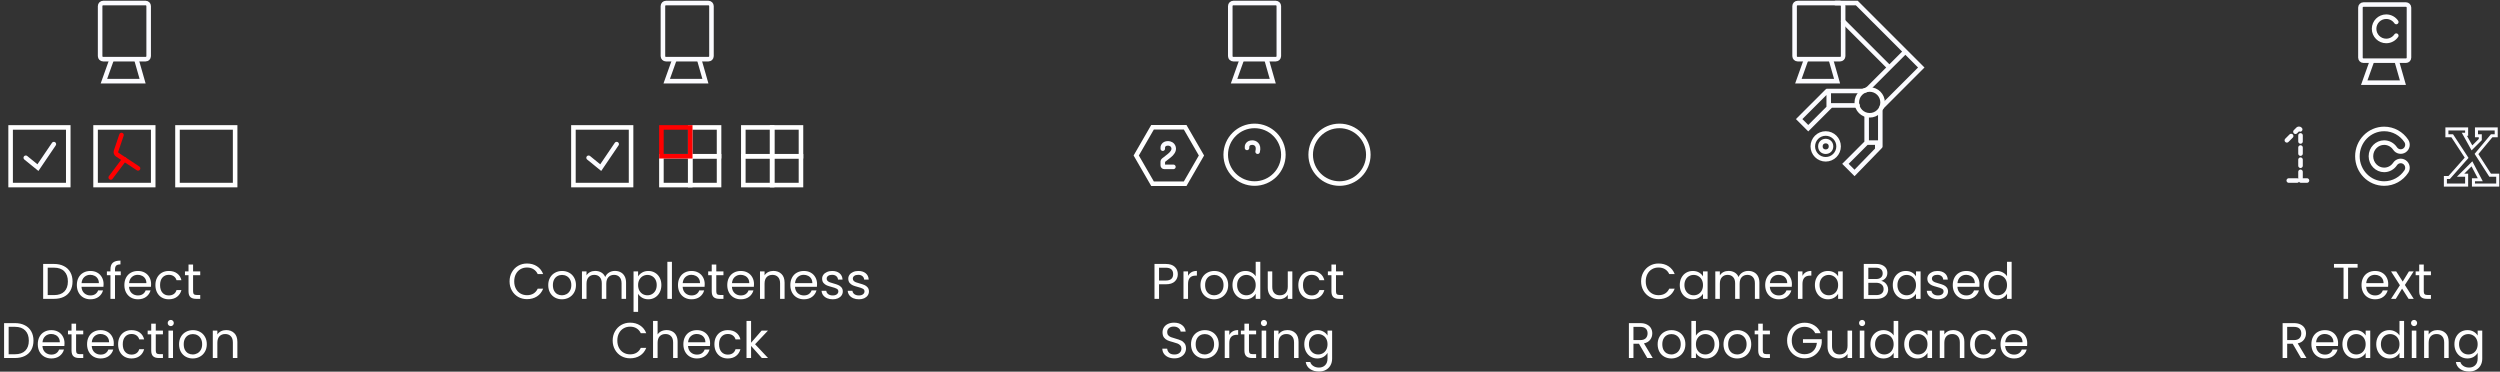 <svg width="1648" height="245" viewBox="0 0 1648 245" fill="none" xmlns="http://www.w3.org/2000/svg">
<rect x="0" y="0" width="1648" height="245" fill="#333333" stroke="none"/>
<path d="M66 4V37C66 38.105 66.895 39 68 39H96C97.105 39 98 38.105 98 37V4C98 2.895 97.105 2 96 2H68C66.895 2 66 2.895 66 4Z" stroke="#FBFBFF" stroke-width="3" stroke-linecap="round"/>
<path d="M73.5 39.5L68.5 53.5H94L90 39.5" stroke="#FBFBFF" stroke-width="3" stroke-linecap="round"/>
<path d="M437 4V37C437 38.105 437.895 39 439 39H467C468.105 39 469 38.105 469 37V4C469 2.895 468.105 2 467 2H439C437.895 2 437 2.895 437 4Z" stroke="#FBFBFF" stroke-width="3" stroke-linecap="round"/>
<path d="M444.5 39.5L439.5 53.5H465L461 39.5" stroke="#FBFBFF" stroke-width="3" stroke-linecap="round"/>
<path d="M811 4V37C811 38.105 811.895 39 813 39H841C842.105 39 843 38.105 843 37V4C843 2.895 842.105 2 841 2H813C811.895 2 811 2.895 811 4Z" stroke="#FBFBFF" stroke-width="3" stroke-linecap="round"/>
<path d="M818.5 39.5L813.5 53.5H839L835 39.5" stroke="#FBFBFF" stroke-width="3" stroke-linecap="round"/>
<path d="M1556 5V38C1556 39.105 1556.9 40 1558 40H1586C1587.1 40 1588 39.105 1588 38V5C1588 3.895 1587.1 3 1586 3H1558C1556.9 3 1556 3.895 1556 5Z" stroke="#FBFBFF" stroke-width="3" stroke-linecap="round"/>
<path d="M1563.5 40.5L1558.5 54.5H1584L1580 40.5" stroke="#FBFBFF" stroke-width="3" stroke-linecap="round"/>
<path d="M1183 4V37C1183 38.105 1183.9 39 1185 39H1213C1214.1 39 1215 38.105 1215 37V4C1215 2.895 1214.1 2 1213 2H1185C1183.9 2 1183 2.895 1183 4Z" stroke="#FBFBFF" stroke-width="3" stroke-linecap="round"/>
<path d="M1190.5 39.5L1185.5 53.5H1211L1207 39.5" stroke="#FBFBFF" stroke-width="3" stroke-linecap="round"/>
<path d="M1210 2H1224C1236.77 14.769 1245.22 23.222 1256 34M1240.5 70.5L1266.5 44.5C1262.67 40.672 1259.23 37.231 1256 34M1245.5 44.5L1232.05 57.95C1230.74 59.263 1228.96 60 1227.1 60H1205.5V69.5H1207M1245.5 44.5L1215 14M1245.5 44.5L1256 34M1239.5 73.5V96.5M1239.5 96.5H1237.5V94H1230.5M1239.5 96.5L1222.5 114L1216.5 108L1230.5 94M1230.5 94V76M1224.5 69.5H1207M1207 69.5L1192 84.5L1186 78.5L1204.5 60" stroke="#FBFBFF" stroke-width="3" stroke-linecap="round"/>
<path d="M792 102.5L781.25 121.12L759.75 121.12L749 102.5L759.75 83.88L781.25 83.88L792 102.5Z" stroke="white" stroke-width="3"/>
<rect x="7" y="84" width="38" height="38" stroke="white" stroke-width="3"/>
<rect x="378" y="84" width="38" height="38" stroke="white" stroke-width="3"/>
<rect x="63" y="84" width="38" height="38" stroke="white" stroke-width="3"/>
<rect x="117" y="84" width="38" height="38" stroke="white" stroke-width="3"/>
<path d="M17 104L25 110.5L35.5 95" stroke="#FBFBFF" stroke-width="3" stroke-linecap="round"/>
<path d="M388 104L396 110.5L406.5 95" stroke="#FBFBFF" stroke-width="3" stroke-linecap="round"/>
<path d="M80.091 89L76.494 99.619C76.203 100.479 76.528 101.428 77.285 101.929L91 111" stroke="#FF0000" stroke-width="3" stroke-linecap="round"/>
<path d="M73 117L82 105" stroke="#FF0000" stroke-width="3" stroke-linecap="round"/>
<rect x="455" y="84" width="19" height="19" stroke="white" stroke-width="3"/>
<rect x="509" y="84" width="19" height="19" stroke="white" stroke-width="3"/>
<rect x="455" y="103" width="19" height="19" stroke="white" stroke-width="3"/>
<rect x="509" y="103" width="19" height="19" stroke="white" stroke-width="3"/>
<rect x="436" y="103" width="19" height="19" stroke="white" stroke-width="3"/>
<rect x="490" y="103" width="19" height="19" stroke="white" stroke-width="3"/>
<rect x="436" y="84" width="19" height="19" stroke="#FF0000" stroke-width="3"/>
<rect x="490" y="84" width="19" height="19" stroke="white" stroke-width="3"/>
<circle cx="827" cy="102" r="19" stroke="white" stroke-width="3"/>
<circle cx="883" cy="102" r="19" stroke="white" stroke-width="3"/>
<path d="M766.5 98C766.333 96.833 766.8 94.5 770 94.5C771.172 94.5 773.019 95.093 773.596 97.113C774.205 99.248 772.553 101.244 770.807 102.616L766.882 105.7C766.641 105.889 766.5 106.179 766.5 106.486V109C766.5 109.552 766.948 110 767.5 110H773.5" stroke="#FBFBFF" stroke-width="3" stroke-linecap="round"/>
<path d="M822.029 97.5C821.863 96.333 822.329 94 825.529 94C827.196 94 830.229 95.2 829.029 100" stroke="#FBFBFF" stroke-width="3" stroke-linecap="round"/>
<circle cx="1232.5" cy="67.5" r="8.5" stroke="white" stroke-width="3"/>
<circle cx="1203.5" cy="96.5" r="8.5" stroke="white" stroke-width="3"/>
<circle cx="1203.5" cy="96.5" r="3.5" stroke="white" stroke-width="3"/>
<path d="M1579.62 14.5C1578.18 12.387 1575.75 11 1573 11C1568.58 11 1565 14.582 1565 19C1565 23.418 1568.58 27 1573 27C1575.75 27 1578.18 25.613 1579.62 23.5" stroke="white" stroke-width="3" stroke-linecap="round"/>
<path fill-rule="evenodd" clip-rule="evenodd" d="M1571.64 94C1566.89 94 1562.92 97.966 1562.92 103C1562.92 108.034 1566.89 112 1571.64 112C1574.6 112 1577.25 110.475 1578.84 108.085C1580.21 106.022 1582.98 105.472 1585.03 106.858C1587.07 108.243 1587.62 111.039 1586.24 113.102C1583.09 117.843 1577.74 121 1571.64 121C1561.84 121 1554 112.878 1554 103C1554 93.122 1561.84 85 1571.64 85C1577.74 85 1583.09 88.157 1586.24 92.898C1587.62 94.961 1587.07 97.757 1585.03 99.142C1582.98 100.528 1580.21 99.978 1578.84 97.915C1577.25 95.525 1574.6 94 1571.64 94Z" stroke="white" stroke-width="3" stroke-linecap="round"/>
<path d="M1626 85H1613V89.5H1616.5L1626 104L1614.5 117H1612V122H1626V115.5H1622L1629.5 108L1635 118.5H1630.5V122H1646.5V115.5H1641.5L1632.5 101.5L1642.5 89.5H1645.5V85H1632.5V89.5H1635V92L1629.5 97.5L1624.5 88.5H1626V85Z" stroke="#FBFBFF" stroke-width="2" stroke-linecap="round"/>
<path d="M1507.5 92.5L1514.79 85.207C1515.42 84.577 1516.5 85.023 1516.5 85.914V119H1507.5H1524" stroke="#FBFBFF" stroke-width="3" stroke-linecap="round" stroke-dasharray="4 4"/>
<path d="M35.609 173.999C38.117 173.999 40.284 174.472 42.11 175.418C43.958 176.342 45.366 177.673 46.334 179.411C47.324 181.149 47.819 183.195 47.819 185.549C47.819 187.903 47.324 189.949 46.334 191.687C45.366 193.403 43.958 194.723 42.11 195.647C40.284 196.549 38.117 197 35.609 197H28.448V173.999H35.609ZM35.609 194.525C38.579 194.525 40.845 193.744 42.407 192.182C43.969 190.598 44.75 188.387 44.75 185.549C44.75 182.689 43.958 180.456 42.374 178.85C40.812 177.244 38.557 176.441 35.609 176.441H31.451V194.525H35.609ZM68.28 187.265C68.28 187.837 68.247 188.442 68.181 189.08H53.727C53.837 190.862 54.442 192.259 55.542 193.271C56.664 194.261 58.017 194.756 59.601 194.756C60.899 194.756 61.977 194.459 62.835 193.865C63.715 193.249 64.331 192.435 64.683 191.423H67.917C67.433 193.161 66.465 194.58 65.013 195.68C63.561 196.758 61.757 197.297 59.601 197.297C57.885 197.297 56.345 196.912 54.981 196.142C53.639 195.372 52.583 194.283 51.813 192.875C51.043 191.445 50.658 189.795 50.658 187.925C50.658 186.055 51.032 184.416 51.78 183.008C52.528 181.6 53.573 180.522 54.915 179.774C56.279 179.004 57.841 178.619 59.601 178.619C61.317 178.619 62.835 178.993 64.155 179.741C65.475 180.489 66.487 181.523 67.191 182.843C67.917 184.141 68.28 185.615 68.28 187.265ZM65.178 186.638C65.178 185.494 64.925 184.515 64.419 183.701C63.913 182.865 63.22 182.238 62.34 181.82C61.482 181.38 60.525 181.16 59.469 181.16C57.951 181.16 56.653 181.644 55.575 182.612C54.519 183.58 53.914 184.922 53.76 186.638H65.178ZM79.603 181.391H75.808V197H72.805V181.391H70.462V178.916H72.805V177.629C72.805 175.605 73.322 174.131 74.356 173.207C75.412 172.261 77.095 171.788 79.405 171.788V174.296C78.085 174.296 77.15 174.56 76.6 175.088C76.072 175.594 75.808 176.441 75.808 177.629V178.916H79.603V181.391ZM99.605 187.265C99.605 187.837 99.572 188.442 99.505 189.08H85.052C85.162 190.862 85.766 192.259 86.867 193.271C87.989 194.261 89.341 194.756 90.925 194.756C92.224 194.756 93.302 194.459 94.159 193.865C95.04 193.249 95.656 192.435 96.007 191.423H99.242C98.757 193.161 97.79 194.58 96.338 195.68C94.885 196.758 93.082 197.297 90.925 197.297C89.21 197.297 87.669 196.912 86.305 196.142C84.963 195.372 83.907 194.283 83.138 192.875C82.368 191.445 81.983 189.795 81.983 187.925C81.983 186.055 82.356 184.416 83.105 183.008C83.853 181.6 84.897 180.522 86.24 179.774C87.603 179.004 89.165 178.619 90.925 178.619C92.641 178.619 94.159 178.993 95.48 179.741C96.799 180.489 97.811 181.523 98.516 182.843C99.242 184.141 99.605 185.615 99.605 187.265ZM96.502 186.638C96.502 185.494 96.249 184.515 95.743 183.701C95.237 182.865 94.544 182.238 93.665 181.82C92.806 181.38 91.85 181.16 90.793 181.16C89.275 181.16 87.978 181.644 86.9 182.612C85.844 183.58 85.239 184.922 85.085 186.638H96.502ZM102.446 187.925C102.446 186.055 102.82 184.427 103.568 183.041C104.316 181.633 105.35 180.544 106.67 179.774C108.012 179.004 109.541 178.619 111.257 178.619C113.479 178.619 115.305 179.158 116.735 180.236C118.187 181.314 119.144 182.81 119.606 184.724H116.372C116.064 183.624 115.459 182.755 114.557 182.117C113.677 181.479 112.577 181.16 111.257 181.16C109.541 181.16 108.155 181.754 107.099 182.942C106.043 184.108 105.515 185.769 105.515 187.925C105.515 190.103 106.043 191.786 107.099 192.974C108.155 194.162 109.541 194.756 111.257 194.756C112.577 194.756 113.677 194.448 114.557 193.832C115.437 193.216 116.042 192.336 116.372 191.192H119.606C119.122 193.04 118.154 194.525 116.702 195.647C115.25 196.747 113.435 197.297 111.257 197.297C109.541 197.297 108.012 196.912 106.67 196.142C105.35 195.372 104.316 194.283 103.568 192.875C102.82 191.467 102.446 189.817 102.446 187.925ZM127.276 181.391V192.05C127.276 192.93 127.463 193.557 127.837 193.931C128.211 194.283 128.86 194.459 129.784 194.459H131.995V197H129.289C127.617 197 126.363 196.615 125.527 195.845C124.691 195.075 124.273 193.81 124.273 192.05V181.391H121.93V178.916H124.273V174.362H127.276V178.916H131.995V181.391H127.276ZM9.86 212.999C12.368 212.999 14.535 213.472 16.361 214.418C18.209 215.342 19.617 216.673 20.585 218.411C21.575 220.149 22.07 222.195 22.07 224.549C22.07 226.903 21.575 228.949 20.585 230.687C19.617 232.403 18.209 233.723 16.361 234.647C14.535 235.549 12.368 236 9.86 236H2.699V212.999H9.86ZM9.86 233.525C12.83 233.525 15.096 232.744 16.658 231.182C18.22 229.598 19.001 227.387 19.001 224.549C19.001 221.689 18.209 219.456 16.625 217.85C15.063 216.244 12.808 215.441 9.86 215.441H5.702V233.525H9.86ZM42.531 226.265C42.531 226.837 42.498 227.442 42.432 228.08H27.978C28.088 229.862 28.693 231.259 29.793 232.271C30.915 233.261 32.268 233.756 33.852 233.756C35.15 233.756 36.228 233.459 37.086 232.865C37.966 232.249 38.582 231.435 38.934 230.423H42.168C41.684 232.161 40.716 233.58 39.264 234.68C37.812 235.758 36.008 236.297 33.852 236.297C32.136 236.297 30.596 235.912 29.232 235.142C27.89 234.372 26.834 233.283 26.064 231.875C25.294 230.445 24.909 228.795 24.909 226.925C24.909 225.055 25.283 223.416 26.031 222.008C26.779 220.6 27.824 219.522 29.166 218.774C30.53 218.004 32.092 217.619 33.852 217.619C35.568 217.619 37.086 217.993 38.406 218.741C39.726 219.489 40.738 220.523 41.442 221.843C42.168 223.141 42.531 224.615 42.531 226.265ZM39.429 225.638C39.429 224.494 39.176 223.515 38.67 222.701C38.164 221.865 37.471 221.238 36.591 220.82C35.733 220.38 34.776 220.16 33.72 220.16C32.202 220.16 30.904 220.644 29.826 221.612C28.77 222.58 28.165 223.922 28.011 225.638H39.429ZM50.158 220.391V231.05C50.158 231.93 50.345 232.557 50.719 232.931C51.093 233.283 51.742 233.459 52.666 233.459H54.877V236H52.171C50.499 236 49.245 235.615 48.409 234.845C47.573 234.075 47.155 232.81 47.155 231.05V220.391H44.812V217.916H47.155V213.362H50.158V217.916H54.877V220.391H50.158ZM75.016 226.265C75.016 226.837 74.983 227.442 74.917 228.08H60.463C60.573 229.862 61.178 231.259 62.278 232.271C63.4 233.261 64.753 233.756 66.337 233.756C67.635 233.756 68.713 233.459 69.571 232.865C70.451 232.249 71.067 231.435 71.419 230.423H74.653C74.169 232.161 73.201 233.58 71.749 234.68C70.297 235.758 68.493 236.297 66.337 236.297C64.621 236.297 63.081 235.912 61.717 235.142C60.375 234.372 59.319 233.283 58.549 231.875C57.779 230.445 57.394 228.795 57.394 226.925C57.394 225.055 57.768 223.416 58.516 222.008C59.264 220.6 60.309 219.522 61.651 218.774C63.015 218.004 64.577 217.619 66.337 217.619C68.053 217.619 69.571 217.993 70.891 218.741C72.211 219.489 73.223 220.523 73.927 221.843C74.653 223.141 75.016 224.615 75.016 226.265ZM71.914 225.638C71.914 224.494 71.661 223.515 71.155 222.701C70.649 221.865 69.956 221.238 69.076 220.82C68.218 220.38 67.261 220.16 66.205 220.16C64.687 220.16 63.389 220.644 62.311 221.612C61.255 222.58 60.65 223.922 60.496 225.638H71.914ZM77.858 226.925C77.858 225.055 78.231 223.427 78.98 222.041C79.728 220.633 80.761 219.544 82.082 218.774C83.424 218.004 84.953 217.619 86.668 217.619C88.891 217.619 90.716 218.158 92.147 219.236C93.599 220.314 94.555 221.81 95.017 223.724H91.784C91.475 222.624 90.871 221.755 89.969 221.117C89.088 220.479 87.989 220.16 86.668 220.16C84.953 220.16 83.567 220.754 82.51 221.942C81.454 223.108 80.927 224.769 80.927 226.925C80.927 229.103 81.454 230.786 82.51 231.974C83.567 233.162 84.953 233.756 86.668 233.756C87.989 233.756 89.088 233.448 89.969 232.832C90.849 232.216 91.454 231.336 91.784 230.192H95.017C94.534 232.04 93.566 233.525 92.114 234.647C90.662 235.747 88.847 236.297 86.668 236.297C84.953 236.297 83.424 235.912 82.082 235.142C80.761 234.372 79.728 233.283 78.98 231.875C78.231 230.467 77.858 228.817 77.858 226.925ZM102.687 220.391V231.05C102.687 231.93 102.874 232.557 103.248 232.931C103.622 233.283 104.271 233.459 105.195 233.459H107.406V236H104.7C103.028 236 101.774 235.615 100.938 234.845C100.102 234.075 99.684 232.81 99.684 231.05V220.391H97.341V217.916H99.684V213.362H102.687V217.916H107.406V220.391H102.687ZM112.596 214.979C112.024 214.979 111.54 214.781 111.144 214.385C110.748 213.989 110.55 213.505 110.55 212.933C110.55 212.361 110.748 211.877 111.144 211.481C111.54 211.085 112.024 210.887 112.596 210.887C113.146 210.887 113.608 211.085 113.982 211.481C114.378 211.877 114.576 212.361 114.576 212.933C114.576 213.505 114.378 213.989 113.982 214.385C113.608 214.781 113.146 214.979 112.596 214.979ZM114.048 217.916V236H111.045V217.916H114.048ZM127.053 236.297C125.359 236.297 123.819 235.912 122.433 235.142C121.069 234.372 119.991 233.283 119.199 231.875C118.429 230.445 118.044 228.795 118.044 226.925C118.044 225.077 118.44 223.449 119.232 222.041C120.046 220.611 121.146 219.522 122.532 218.774C123.918 218.004 125.469 217.619 127.185 217.619C128.901 217.619 130.452 218.004 131.838 218.774C133.224 219.522 134.313 220.6 135.105 222.008C135.919 223.416 136.326 225.055 136.326 226.925C136.326 228.795 135.908 230.445 135.072 231.875C134.258 233.283 133.147 234.372 131.739 235.142C130.331 235.912 128.769 236.297 127.053 236.297ZM127.053 233.657C128.131 233.657 129.143 233.404 130.089 232.898C131.035 232.392 131.794 231.633 132.366 230.621C132.96 229.609 133.257 228.377 133.257 226.925C133.257 225.473 132.971 224.241 132.399 223.229C131.827 222.217 131.079 221.469 130.155 220.985C129.231 220.479 128.23 220.226 127.152 220.226C126.052 220.226 125.04 220.479 124.116 220.985C123.214 221.469 122.488 222.217 121.938 223.229C121.388 224.241 121.113 225.473 121.113 226.925C121.113 228.399 121.377 229.642 121.905 230.654C122.455 231.666 123.181 232.425 124.083 232.931C124.985 233.415 125.975 233.657 127.053 233.657ZM149.085 217.586C151.285 217.586 153.067 218.257 154.431 219.599C155.795 220.919 156.477 222.833 156.477 225.341V236H153.507V225.77C153.507 223.966 153.056 222.591 152.154 221.645C151.252 220.677 150.02 220.193 148.458 220.193C146.874 220.193 145.609 220.688 144.663 221.678C143.739 222.668 143.277 224.109 143.277 226.001V236H140.274V217.916H143.277V220.49C143.871 219.566 144.674 218.851 145.686 218.345C146.72 217.839 147.853 217.586 149.085 217.586Z" fill="white"/>
<path d="M335.907 185.483C335.907 183.239 336.413 181.226 337.425 179.444C338.437 177.64 339.812 176.232 341.55 175.22C343.31 174.208 345.257 173.702 347.391 173.702C349.899 173.702 352.088 174.307 353.958 175.517C355.828 176.727 357.192 178.443 358.05 180.665H354.453C353.815 179.279 352.891 178.212 351.681 177.464C350.493 176.716 349.063 176.342 347.391 176.342C345.785 176.342 344.344 176.716 343.068 177.464C341.792 178.212 340.791 179.279 340.065 180.665C339.339 182.029 338.976 183.635 338.976 185.483C338.976 187.309 339.339 188.915 340.065 190.301C340.791 191.665 341.792 192.721 343.068 193.469C344.344 194.217 345.785 194.591 347.391 194.591C349.063 194.591 350.493 194.228 351.681 193.502C352.891 192.754 353.815 191.687 354.453 190.301H358.05C357.192 192.501 355.828 194.206 353.958 195.416C352.088 196.604 349.899 197.198 347.391 197.198C345.257 197.198 343.31 196.703 341.55 195.713C339.812 194.701 338.437 193.304 337.425 191.522C336.413 189.74 335.907 187.727 335.907 185.483ZM370.407 197.297C368.713 197.297 367.173 196.912 365.787 196.142C364.423 195.372 363.345 194.283 362.553 192.875C361.783 191.445 361.398 189.795 361.398 187.925C361.398 186.077 361.794 184.449 362.586 183.041C363.4 181.611 364.5 180.522 365.886 179.774C367.272 179.004 368.823 178.619 370.539 178.619C372.255 178.619 373.806 179.004 375.192 179.774C376.578 180.522 377.667 181.6 378.459 183.008C379.273 184.416 379.68 186.055 379.68 187.925C379.68 189.795 379.262 191.445 378.426 192.875C377.612 194.283 376.501 195.372 375.093 196.142C373.685 196.912 372.123 197.297 370.407 197.297ZM370.407 194.657C371.485 194.657 372.497 194.404 373.443 193.898C374.389 193.392 375.148 192.633 375.72 191.621C376.314 190.609 376.611 189.377 376.611 187.925C376.611 186.473 376.325 185.241 375.753 184.229C375.181 183.217 374.433 182.469 373.509 181.985C372.585 181.479 371.584 181.226 370.506 181.226C369.406 181.226 368.394 181.479 367.47 181.985C366.568 182.469 365.842 183.217 365.292 184.229C364.742 185.241 364.467 186.473 364.467 187.925C364.467 189.399 364.731 190.642 365.259 191.654C365.809 192.666 366.535 193.425 367.437 193.931C368.339 194.415 369.329 194.657 370.407 194.657ZM405.376 178.586C406.784 178.586 408.038 178.883 409.138 179.477C410.238 180.049 411.107 180.918 411.745 182.084C412.383 183.25 412.702 184.669 412.702 186.341V197H409.732V186.77C409.732 184.966 409.281 183.591 408.379 182.645C407.499 181.677 406.3 181.193 404.782 181.193C403.22 181.193 401.977 181.699 401.053 182.711C400.129 183.701 399.667 185.142 399.667 187.034V197H396.697V186.77C396.697 184.966 396.246 183.591 395.344 182.645C394.464 181.677 393.265 181.193 391.747 181.193C390.185 181.193 388.942 181.699 388.018 182.711C387.094 183.701 386.632 185.142 386.632 187.034V197H383.629V178.916H386.632V181.523C387.226 180.577 388.018 179.851 389.008 179.345C390.02 178.839 391.131 178.586 392.341 178.586C393.859 178.586 395.201 178.927 396.367 179.609C397.533 180.291 398.402 181.292 398.974 182.612C399.48 181.336 400.316 180.346 401.482 179.642C402.648 178.938 403.946 178.586 405.376 178.586ZM420.631 182.249C421.225 181.215 422.105 180.357 423.271 179.675C424.459 178.971 425.834 178.619 427.396 178.619C429.002 178.619 430.454 179.004 431.752 179.774C433.072 180.544 434.106 181.633 434.854 183.041C435.602 184.427 435.976 186.044 435.976 187.892C435.976 189.718 435.602 191.346 434.854 192.776C434.106 194.206 433.072 195.317 431.752 196.109C430.454 196.901 429.002 197.297 427.396 197.297C425.856 197.297 424.492 196.956 423.304 196.274C422.138 195.57 421.247 194.701 420.631 193.667V205.58H417.628V178.916H420.631V182.249ZM432.907 187.892C432.907 186.528 432.632 185.34 432.082 184.328C431.532 183.316 430.784 182.546 429.838 182.018C428.914 181.49 427.891 181.226 426.769 181.226C425.669 181.226 424.646 181.501 423.7 182.051C422.776 182.579 422.028 183.36 421.456 184.394C420.906 185.406 420.631 186.583 420.631 187.925C420.631 189.289 420.906 190.488 421.456 191.522C422.028 192.534 422.776 193.315 423.7 193.865C424.646 194.393 425.669 194.657 426.769 194.657C427.891 194.657 428.914 194.393 429.838 193.865C430.784 193.315 431.532 192.534 432.082 191.522C432.632 190.488 432.907 189.278 432.907 187.892ZM442.932 172.58V197H439.929V172.58H442.932ZM464.55 187.265C464.55 187.837 464.517 188.442 464.451 189.08H449.997C450.107 190.862 450.712 192.259 451.812 193.271C452.934 194.261 454.287 194.756 455.871 194.756C457.169 194.756 458.247 194.459 459.105 193.865C459.985 193.249 460.601 192.435 460.953 191.423H464.187C463.703 193.161 462.735 194.58 461.283 195.68C459.831 196.758 458.027 197.297 455.871 197.297C454.155 197.297 452.615 196.912 451.251 196.142C449.909 195.372 448.853 194.283 448.083 192.875C447.313 191.445 446.928 189.795 446.928 187.925C446.928 186.055 447.302 184.416 448.05 183.008C448.798 181.6 449.843 180.522 451.185 179.774C452.549 179.004 454.111 178.619 455.871 178.619C457.587 178.619 459.105 178.993 460.425 179.741C461.745 180.489 462.757 181.523 463.461 182.843C464.187 184.141 464.55 185.615 464.55 187.265ZM461.448 186.638C461.448 185.494 461.195 184.515 460.689 183.701C460.183 182.865 459.49 182.238 458.61 181.82C457.752 181.38 456.795 181.16 455.739 181.16C454.221 181.16 452.923 181.644 451.845 182.612C450.789 183.58 450.184 184.922 450.03 186.638H461.448ZM472.177 181.391V192.05C472.177 192.93 472.364 193.557 472.738 193.931C473.112 194.283 473.761 194.459 474.685 194.459H476.896V197H474.19C472.518 197 471.264 196.615 470.428 195.845C469.592 195.075 469.174 193.81 469.174 192.05V181.391H466.831V178.916H469.174V174.362H472.177V178.916H476.896V181.391H472.177ZM497.034 187.265C497.034 187.837 497.001 188.442 496.935 189.08H482.481C482.591 190.862 483.196 192.259 484.296 193.271C485.418 194.261 486.771 194.756 488.355 194.756C489.653 194.756 490.731 194.459 491.589 193.865C492.469 193.249 493.085 192.435 493.437 191.423H496.671C496.187 193.161 495.219 194.58 493.767 195.68C492.315 196.758 490.511 197.297 488.355 197.297C486.639 197.297 485.099 196.912 483.735 196.142C482.393 195.372 481.337 194.283 480.567 192.875C479.797 191.445 479.412 189.795 479.412 187.925C479.412 186.055 479.786 184.416 480.534 183.008C481.282 181.6 482.327 180.522 483.669 179.774C485.033 179.004 486.595 178.619 488.355 178.619C490.071 178.619 491.589 178.993 492.909 179.741C494.229 180.489 495.241 181.523 495.945 182.843C496.671 184.141 497.034 185.615 497.034 187.265ZM493.932 186.638C493.932 185.494 493.679 184.515 493.173 183.701C492.667 182.865 491.974 182.238 491.094 181.82C490.236 181.38 489.279 181.16 488.223 181.16C486.705 181.16 485.407 181.644 484.329 182.612C483.273 183.58 482.668 184.922 482.514 186.638H493.932ZM509.809 178.586C512.009 178.586 513.791 179.257 515.155 180.599C516.519 181.919 517.201 183.833 517.201 186.341V197H514.231V186.77C514.231 184.966 513.78 183.591 512.878 182.645C511.976 181.677 510.744 181.193 509.182 181.193C507.598 181.193 506.333 181.688 505.387 182.678C504.463 183.668 504.001 185.109 504.001 187.001V197H500.998V178.916H504.001V181.49C504.595 180.566 505.398 179.851 506.41 179.345C507.444 178.839 508.577 178.586 509.809 178.586ZM538.606 187.265C538.606 187.837 538.573 188.442 538.507 189.08H524.053C524.163 190.862 524.768 192.259 525.868 193.271C526.99 194.261 528.343 194.756 529.927 194.756C531.225 194.756 532.303 194.459 533.161 193.865C534.041 193.249 534.657 192.435 535.009 191.423H538.243C537.759 193.161 536.791 194.58 535.339 195.68C533.887 196.758 532.083 197.297 529.927 197.297C528.211 197.297 526.671 196.912 525.307 196.142C523.965 195.372 522.909 194.283 522.139 192.875C521.369 191.445 520.984 189.795 520.984 187.925C520.984 186.055 521.358 184.416 522.106 183.008C522.854 181.6 523.899 180.522 525.241 179.774C526.605 179.004 528.167 178.619 529.927 178.619C531.643 178.619 533.161 178.993 534.481 179.741C535.801 180.489 536.813 181.523 537.517 182.843C538.243 184.141 538.606 185.615 538.606 187.265ZM535.504 186.638C535.504 185.494 535.251 184.515 534.745 183.701C534.239 182.865 533.546 182.238 532.666 181.82C531.808 181.38 530.851 181.16 529.795 181.16C528.277 181.16 526.979 181.644 525.901 182.612C524.845 183.58 524.24 184.922 524.086 186.638H535.504ZM548.972 197.297C547.586 197.297 546.343 197.066 545.243 196.604C544.143 196.12 543.274 195.46 542.636 194.624C541.998 193.766 541.646 192.787 541.58 191.687H544.682C544.77 192.589 545.188 193.326 545.936 193.898C546.706 194.47 547.707 194.756 548.939 194.756C550.083 194.756 550.985 194.503 551.645 193.997C552.305 193.491 552.635 192.853 552.635 192.083C552.635 191.291 552.283 190.708 551.579 190.334C550.875 189.938 549.786 189.553 548.312 189.179C546.97 188.827 545.87 188.475 545.012 188.123C544.176 187.749 543.45 187.21 542.834 186.506C542.24 185.78 541.943 184.834 541.943 183.668C541.943 182.744 542.218 181.897 542.768 181.127C543.318 180.357 544.099 179.752 545.111 179.312C546.123 178.85 547.278 178.619 548.576 178.619C550.578 178.619 552.195 179.125 553.427 180.137C554.659 181.149 555.319 182.535 555.407 184.295H552.404C552.338 183.349 551.953 182.59 551.249 182.018C550.567 181.446 549.643 181.16 548.477 181.16C547.399 181.16 546.541 181.391 545.903 181.853C545.265 182.315 544.946 182.92 544.946 183.668C544.946 184.262 545.133 184.757 545.507 185.153C545.903 185.527 546.387 185.835 546.959 186.077C547.553 186.297 548.367 186.55 549.401 186.836C550.699 187.188 551.755 187.54 552.569 187.892C553.383 188.222 554.076 188.728 554.648 189.41C555.242 190.092 555.55 190.983 555.572 192.083C555.572 193.073 555.297 193.964 554.747 194.756C554.197 195.548 553.416 196.175 552.404 196.637C551.414 197.077 550.27 197.297 548.972 197.297ZM566.214 197.297C564.828 197.297 563.585 197.066 562.485 196.604C561.385 196.12 560.516 195.46 559.878 194.624C559.24 193.766 558.888 192.787 558.822 191.687H561.924C562.012 192.589 562.43 193.326 563.178 193.898C563.948 194.47 564.949 194.756 566.181 194.756C567.325 194.756 568.227 194.503 568.887 193.997C569.547 193.491 569.877 192.853 569.877 192.083C569.877 191.291 569.525 190.708 568.821 190.334C568.117 189.938 567.028 189.553 565.554 189.179C564.212 188.827 563.112 188.475 562.254 188.123C561.418 187.749 560.692 187.21 560.076 186.506C559.482 185.78 559.185 184.834 559.185 183.668C559.185 182.744 559.46 181.897 560.01 181.127C560.56 180.357 561.341 179.752 562.353 179.312C563.365 178.85 564.52 178.619 565.818 178.619C567.82 178.619 569.437 179.125 570.669 180.137C571.901 181.149 572.561 182.535 572.649 184.295H569.646C569.58 183.349 569.195 182.59 568.491 182.018C567.809 181.446 566.885 181.16 565.719 181.16C564.641 181.16 563.783 181.391 563.145 181.853C562.507 182.315 562.188 182.92 562.188 183.668C562.188 184.262 562.375 184.757 562.749 185.153C563.145 185.527 563.629 185.835 564.201 186.077C564.795 186.297 565.609 186.55 566.643 186.836C567.941 187.188 568.997 187.54 569.811 187.892C570.625 188.222 571.318 188.728 571.89 189.41C572.484 190.092 572.792 190.983 572.814 192.083C572.814 193.073 572.539 193.964 571.989 194.756C571.439 195.548 570.658 196.175 569.646 196.637C568.656 197.077 567.512 197.297 566.214 197.297ZM403.873 224.483C403.873 222.239 404.379 220.226 405.391 218.444C406.403 216.64 407.778 215.232 409.516 214.22C411.276 213.208 413.223 212.702 415.357 212.702C417.865 212.702 420.054 213.307 421.924 214.517C423.794 215.727 425.158 217.443 426.016 219.665H422.419C421.781 218.279 420.857 217.212 419.647 216.464C418.459 215.716 417.029 215.342 415.357 215.342C413.751 215.342 412.31 215.716 411.034 216.464C409.758 217.212 408.757 218.279 408.031 219.665C407.305 221.029 406.942 222.635 406.942 224.483C406.942 226.309 407.305 227.915 408.031 229.301C408.757 230.665 409.758 231.721 411.034 232.469C412.31 233.217 413.751 233.591 415.357 233.591C417.029 233.591 418.459 233.228 419.647 232.502C420.857 231.754 421.781 230.687 422.419 229.301H426.016C425.158 231.501 423.794 233.206 421.924 234.416C420.054 235.604 417.865 236.198 415.357 236.198C413.223 236.198 411.276 235.703 409.516 234.713C407.778 233.701 406.403 232.304 405.391 230.522C404.379 228.74 403.873 226.727 403.873 224.483ZM439.462 217.586C440.826 217.586 442.058 217.883 443.158 218.477C444.258 219.049 445.116 219.918 445.732 221.084C446.37 222.25 446.689 223.669 446.689 225.341V236H443.719V225.77C443.719 223.966 443.268 222.591 442.366 221.645C441.464 220.677 440.232 220.193 438.67 220.193C437.086 220.193 435.821 220.688 434.875 221.678C433.951 222.668 433.489 224.109 433.489 226.001V236H430.486V211.58H433.489V220.49C434.083 219.566 434.897 218.851 435.931 218.345C436.987 217.839 438.164 217.586 439.462 217.586ZM468.095 226.265C468.095 226.837 468.062 227.442 467.996 228.08H453.542C453.652 229.862 454.257 231.259 455.357 232.271C456.479 233.261 457.832 233.756 459.416 233.756C460.714 233.756 461.792 233.459 462.65 232.865C463.53 232.249 464.146 231.435 464.498 230.423H467.732C467.248 232.161 466.28 233.58 464.828 234.68C463.376 235.758 461.572 236.297 459.416 236.297C457.7 236.297 456.16 235.912 454.796 235.142C453.454 234.372 452.398 233.283 451.628 231.875C450.858 230.445 450.473 228.795 450.473 226.925C450.473 225.055 450.847 223.416 451.595 222.008C452.343 220.6 453.388 219.522 454.73 218.774C456.094 218.004 457.656 217.619 459.416 217.619C461.132 217.619 462.65 217.993 463.97 218.741C465.29 219.489 466.302 220.523 467.006 221.843C467.732 223.141 468.095 224.615 468.095 226.265ZM464.993 225.638C464.993 224.494 464.74 223.515 464.234 222.701C463.728 221.865 463.035 221.238 462.155 220.82C461.297 220.38 460.34 220.16 459.284 220.16C457.766 220.16 456.468 220.644 455.39 221.612C454.334 222.58 453.729 223.922 453.575 225.638H464.993ZM470.937 226.925C470.937 225.055 471.311 223.427 472.059 222.041C472.807 220.633 473.841 219.544 475.161 218.774C476.503 218.004 478.032 217.619 479.748 217.619C481.97 217.619 483.796 218.158 485.226 219.236C486.678 220.314 487.635 221.81 488.097 223.724H484.863C484.555 222.624 483.95 221.755 483.048 221.117C482.168 220.479 481.068 220.16 479.748 220.16C478.032 220.16 476.646 220.754 475.59 221.942C474.534 223.108 474.006 224.769 474.006 226.925C474.006 229.103 474.534 230.786 475.59 231.974C476.646 233.162 478.032 233.756 479.748 233.756C481.068 233.756 482.168 233.448 483.048 232.832C483.928 232.216 484.533 231.336 484.863 230.192H488.097C487.613 232.04 486.645 233.525 485.193 234.647C483.741 235.747 481.926 236.297 479.748 236.297C478.032 236.297 476.503 235.912 475.161 235.142C473.841 234.372 472.807 233.283 472.059 231.875C471.311 230.467 470.937 228.817 470.937 226.925ZM502.202 236L495.107 228.014V236H492.104V211.58H495.107V225.935L502.07 217.916H506.261L497.747 226.925L506.294 236H502.202Z" fill="white"/>
<path d="M776.417 180.731C776.417 182.645 775.757 184.24 774.437 185.516C773.139 186.77 771.148 187.397 768.464 187.397H764.042V197H761.039V173.999H768.464C771.06 173.999 773.029 174.626 774.371 175.88C775.735 177.134 776.417 178.751 776.417 180.731ZM768.464 184.922C770.136 184.922 771.368 184.559 772.16 183.833C772.952 183.107 773.348 182.073 773.348 180.731C773.348 177.893 771.72 176.474 768.464 176.474H764.042V184.922H768.464ZM783.152 181.853C783.68 180.819 784.428 180.016 785.396 179.444C786.386 178.872 787.585 178.586 788.993 178.586V181.688H788.201C784.835 181.688 783.152 183.514 783.152 187.166V197H780.149V178.916H783.152V181.853ZM800.347 197.297C798.653 197.297 797.113 196.912 795.727 196.142C794.363 195.372 793.285 194.283 792.493 192.875C791.723 191.445 791.338 189.795 791.338 187.925C791.338 186.077 791.734 184.449 792.526 183.041C793.34 181.611 794.44 180.522 795.826 179.774C797.212 179.004 798.763 178.619 800.479 178.619C802.195 178.619 803.746 179.004 805.132 179.774C806.518 180.522 807.607 181.6 808.399 183.008C809.213 184.416 809.62 186.055 809.62 187.925C809.62 189.795 809.202 191.445 808.366 192.875C807.552 194.283 806.441 195.372 805.033 196.142C803.625 196.912 802.063 197.297 800.347 197.297ZM800.347 194.657C801.425 194.657 802.437 194.404 803.383 193.898C804.329 193.392 805.088 192.633 805.66 191.621C806.254 190.609 806.551 189.377 806.551 187.925C806.551 186.473 806.265 185.241 805.693 184.229C805.121 183.217 804.373 182.469 803.449 181.985C802.525 181.479 801.524 181.226 800.446 181.226C799.346 181.226 798.334 181.479 797.41 181.985C796.508 182.469 795.782 183.217 795.232 184.229C794.682 185.241 794.407 186.473 794.407 187.925C794.407 189.399 794.671 190.642 795.199 191.654C795.749 192.666 796.475 193.425 797.377 193.931C798.279 194.415 799.269 194.657 800.347 194.657ZM812.446 187.892C812.446 186.044 812.82 184.427 813.568 183.041C814.316 181.633 815.339 180.544 816.637 179.774C817.957 179.004 819.431 178.619 821.059 178.619C822.467 178.619 823.776 178.949 824.986 179.609C826.196 180.247 827.12 181.094 827.758 182.15V172.58H830.794V197H827.758V193.601C827.164 194.679 826.284 195.57 825.118 196.274C823.952 196.956 822.588 197.297 821.026 197.297C819.42 197.297 817.957 196.901 816.637 196.109C815.339 195.317 814.316 194.206 813.568 192.776C812.82 191.346 812.446 189.718 812.446 187.892ZM827.758 187.925C827.758 186.561 827.483 185.373 826.933 184.361C826.383 183.349 825.635 182.579 824.689 182.051C823.765 181.501 822.742 181.226 821.62 181.226C820.498 181.226 819.475 181.49 818.551 182.018C817.627 182.546 816.89 183.316 816.34 184.328C815.79 185.34 815.515 186.528 815.515 187.892C815.515 189.278 815.79 190.488 816.34 191.522C816.89 192.534 817.627 193.315 818.551 193.865C819.475 194.393 820.498 194.657 821.62 194.657C822.742 194.657 823.765 194.393 824.689 193.865C825.635 193.315 826.383 192.534 826.933 191.522C827.483 190.488 827.758 189.289 827.758 187.925ZM851.907 178.916V197H848.904V194.327C848.332 195.251 847.529 195.977 846.495 196.505C845.483 197.011 844.361 197.264 843.129 197.264C841.721 197.264 840.456 196.978 839.334 196.406C838.212 195.812 837.321 194.932 836.661 193.766C836.023 192.6 835.704 191.181 835.704 189.509V178.916H838.674V189.113C838.674 190.895 839.125 192.27 840.027 193.238C840.929 194.184 842.161 194.657 843.723 194.657C845.329 194.657 846.594 194.162 847.518 193.172C848.442 192.182 848.904 190.741 848.904 188.849V178.916H851.907ZM855.856 187.925C855.856 186.055 856.23 184.427 856.978 183.041C857.726 181.633 858.76 180.544 860.08 179.774C861.422 179.004 862.951 178.619 864.667 178.619C866.889 178.619 868.715 179.158 870.145 180.236C871.597 181.314 872.554 182.81 873.016 184.724H869.782C869.474 183.624 868.869 182.755 867.967 182.117C867.087 181.479 865.987 181.16 864.667 181.16C862.951 181.16 861.565 181.754 860.509 182.942C859.453 184.108 858.925 185.769 858.925 187.925C858.925 190.103 859.453 191.786 860.509 192.974C861.565 194.162 862.951 194.756 864.667 194.756C865.987 194.756 867.087 194.448 867.967 193.832C868.847 193.216 869.452 192.336 869.782 191.192H873.016C872.532 193.04 871.564 194.525 870.112 195.647C868.66 196.747 866.845 197.297 864.667 197.297C862.951 197.297 861.422 196.912 860.08 196.142C858.76 195.372 857.726 194.283 856.978 192.875C856.23 191.467 855.856 189.817 855.856 187.925ZM880.685 181.391V192.05C880.685 192.93 880.872 193.557 881.246 193.931C881.62 194.283 882.269 194.459 883.193 194.459H885.404V197H882.698C881.026 197 879.772 196.615 878.936 195.845C878.1 195.075 877.682 193.81 877.682 192.05V181.391H875.339V178.916H877.682V174.362H880.685V178.916H885.404V181.391H880.685ZM774.165 236.231C772.647 236.231 771.283 235.967 770.073 235.439C768.885 234.889 767.95 234.141 767.268 233.195C766.586 232.227 766.234 231.116 766.212 229.862H769.413C769.523 230.94 769.963 231.853 770.733 232.601C771.525 233.327 772.669 233.69 774.165 233.69C775.595 233.69 776.717 233.338 777.531 232.634C778.367 231.908 778.785 230.984 778.785 229.862C778.785 228.982 778.543 228.267 778.059 227.717C777.575 227.167 776.97 226.749 776.244 226.463C775.518 226.177 774.539 225.869 773.307 225.539C771.789 225.143 770.568 224.747 769.644 224.351C768.742 223.955 767.961 223.339 767.301 222.503C766.663 221.645 766.344 220.501 766.344 219.071C766.344 217.817 766.663 216.706 767.301 215.738C767.939 214.77 768.83 214.022 769.974 213.494C771.14 212.966 772.471 212.702 773.967 212.702C776.123 212.702 777.883 213.241 779.247 214.319C780.633 215.397 781.414 216.827 781.59 218.609H778.29C778.18 217.729 777.718 216.959 776.904 216.299C776.09 215.617 775.012 215.276 773.67 215.276C772.416 215.276 771.393 215.606 770.601 216.266C769.809 216.904 769.413 217.806 769.413 218.972C769.413 219.808 769.644 220.49 770.106 221.018C770.59 221.546 771.173 221.953 771.855 222.239C772.559 222.503 773.538 222.811 774.792 223.163C776.31 223.581 777.531 223.999 778.455 224.417C779.379 224.813 780.171 225.44 780.831 226.298C781.491 227.134 781.821 228.278 781.821 229.73C781.821 230.852 781.524 231.908 780.93 232.898C780.336 233.888 779.456 234.691 778.29 235.307C777.124 235.923 775.749 236.231 774.165 236.231ZM794.127 236.297C792.433 236.297 790.893 235.912 789.507 235.142C788.143 234.372 787.065 233.283 786.273 231.875C785.503 230.445 785.118 228.795 785.118 226.925C785.118 225.077 785.514 223.449 786.306 222.041C787.12 220.611 788.22 219.522 789.606 218.774C790.992 218.004 792.543 217.619 794.259 217.619C795.975 217.619 797.526 218.004 798.912 218.774C800.298 219.522 801.387 220.6 802.179 222.008C802.993 223.416 803.4 225.055 803.4 226.925C803.4 228.795 802.982 230.445 802.146 231.875C801.332 233.283 800.221 234.372 798.813 235.142C797.405 235.912 795.843 236.297 794.127 236.297ZM794.127 233.657C795.205 233.657 796.217 233.404 797.163 232.898C798.109 232.392 798.868 231.633 799.44 230.621C800.034 229.609 800.331 228.377 800.331 226.925C800.331 225.473 800.045 224.241 799.473 223.229C798.901 222.217 798.153 221.469 797.229 220.985C796.305 220.479 795.304 220.226 794.226 220.226C793.126 220.226 792.114 220.479 791.19 220.985C790.288 221.469 789.562 222.217 789.012 223.229C788.462 224.241 788.187 225.473 788.187 226.925C788.187 228.399 788.451 229.642 788.979 230.654C789.529 231.666 790.255 232.425 791.157 232.931C792.059 233.415 793.049 233.657 794.127 233.657ZM810.352 220.853C810.88 219.819 811.628 219.016 812.596 218.444C813.586 217.872 814.785 217.586 816.193 217.586V220.688H815.401C812.035 220.688 810.352 222.514 810.352 226.166V236H807.349V217.916H810.352V220.853ZM823.322 220.391V231.05C823.322 231.93 823.509 232.557 823.883 232.931C824.257 233.283 824.906 233.459 825.83 233.459H828.041V236H825.335C823.663 236 822.409 235.615 821.573 234.845C820.737 234.075 820.319 232.81 820.319 231.05V220.391H817.976V217.916H820.319V213.362H823.322V217.916H828.041V220.391H823.322ZM833.231 214.979C832.659 214.979 832.175 214.781 831.779 214.385C831.383 213.989 831.185 213.505 831.185 212.933C831.185 212.361 831.383 211.877 831.779 211.481C832.175 211.085 832.659 210.887 833.231 210.887C833.781 210.887 834.243 211.085 834.617 211.481C835.013 211.877 835.211 212.361 835.211 212.933C835.211 213.505 835.013 213.989 834.617 214.385C834.243 214.781 833.781 214.979 833.231 214.979ZM834.683 217.916V236H831.68V217.916H834.683ZM848.612 217.586C850.812 217.586 852.594 218.257 853.958 219.599C855.322 220.919 856.004 222.833 856.004 225.341V236H853.034V225.77C853.034 223.966 852.583 222.591 851.681 221.645C850.779 220.677 849.547 220.193 847.985 220.193C846.401 220.193 845.136 220.688 844.19 221.678C843.266 222.668 842.804 224.109 842.804 226.001V236H839.801V217.916H842.804V220.49C843.398 219.566 844.201 218.851 845.213 218.345C846.247 217.839 847.38 217.586 848.612 217.586ZM868.367 217.619C869.929 217.619 871.293 217.96 872.459 218.642C873.647 219.324 874.527 220.182 875.099 221.216V217.916H878.135V236.396C878.135 238.046 877.783 239.509 877.079 240.785C876.375 242.083 875.363 243.095 874.043 243.821C872.745 244.547 871.227 244.91 869.489 244.91C867.113 244.91 865.133 244.349 863.549 243.227C861.965 242.105 861.03 240.576 860.744 238.64H863.714C864.044 239.74 864.726 240.62 865.76 241.28C866.794 241.962 868.037 242.303 869.489 242.303C871.139 242.303 872.481 241.786 873.515 240.752C874.571 239.718 875.099 238.266 875.099 236.396V232.601C874.505 233.657 873.625 234.537 872.459 235.241C871.293 235.945 869.929 236.297 868.367 236.297C866.761 236.297 865.298 235.901 863.978 235.109C862.68 234.317 861.657 233.206 860.909 231.776C860.161 230.346 859.787 228.718 859.787 226.892C859.787 225.044 860.161 223.427 860.909 222.041C861.657 220.633 862.68 219.544 863.978 218.774C865.298 218.004 866.761 217.619 868.367 217.619ZM875.099 226.925C875.099 225.561 874.824 224.373 874.274 223.361C873.724 222.349 872.976 221.579 872.03 221.051C871.106 220.501 870.083 220.226 868.961 220.226C867.839 220.226 866.816 220.49 865.892 221.018C864.968 221.546 864.231 222.316 863.681 223.328C863.131 224.34 862.856 225.528 862.856 226.892C862.856 228.278 863.131 229.488 863.681 230.522C864.231 231.534 864.968 232.315 865.892 232.865C866.816 233.393 867.839 233.657 868.961 233.657C870.083 233.657 871.106 233.393 872.03 232.865C872.976 232.315 873.724 231.534 874.274 230.522C874.824 229.488 875.099 228.289 875.099 226.925Z" fill="white"/>
<path d="M1081.81 185.483C1081.81 183.239 1082.32 181.226 1083.33 179.444C1084.34 177.64 1085.72 176.232 1087.46 175.22C1089.22 174.208 1091.16 173.702 1093.3 173.702C1095.81 173.702 1098 174.307 1099.87 175.517C1101.74 176.727 1103.1 178.443 1103.96 180.665H1100.36C1099.72 179.279 1098.8 178.212 1097.59 177.464C1096.4 176.716 1094.97 176.342 1093.3 176.342C1091.69 176.342 1090.25 176.716 1088.98 177.464C1087.7 178.212 1086.7 179.279 1085.97 180.665C1085.25 182.029 1084.88 183.635 1084.88 185.483C1084.88 187.309 1085.25 188.915 1085.97 190.301C1086.7 191.665 1087.7 192.721 1088.98 193.469C1090.25 194.217 1091.69 194.591 1093.3 194.591C1094.97 194.591 1096.4 194.228 1097.59 193.502C1098.8 192.754 1099.72 191.687 1100.36 190.301H1103.96C1103.1 192.501 1101.74 194.206 1099.87 195.416C1098 196.604 1095.81 197.198 1093.3 197.198C1091.16 197.198 1089.22 196.703 1087.46 195.713C1085.72 194.701 1084.34 193.304 1083.33 191.522C1082.32 189.74 1081.81 187.727 1081.81 185.483ZM1107.31 187.892C1107.31 186.044 1107.68 184.427 1108.43 183.041C1109.18 181.633 1110.2 180.544 1111.5 179.774C1112.82 179.004 1114.28 178.619 1115.89 178.619C1117.47 178.619 1118.84 178.96 1120.01 179.642C1121.18 180.324 1122.05 181.182 1122.62 182.216V178.916H1125.65V197H1122.62V193.634C1122.02 194.69 1121.13 195.57 1119.94 196.274C1118.78 196.956 1117.41 197.297 1115.85 197.297C1114.25 197.297 1112.79 196.901 1111.5 196.109C1110.2 195.317 1109.18 194.206 1108.43 192.776C1107.68 191.346 1107.31 189.718 1107.31 187.892ZM1122.62 187.925C1122.62 186.561 1122.34 185.373 1121.79 184.361C1121.24 183.349 1120.49 182.579 1119.55 182.051C1118.62 181.501 1117.6 181.226 1116.48 181.226C1115.36 181.226 1114.33 181.49 1113.41 182.018C1112.49 182.546 1111.75 183.316 1111.2 184.328C1110.65 185.34 1110.37 186.528 1110.37 187.892C1110.37 189.278 1110.65 190.488 1111.2 191.522C1111.75 192.534 1112.49 193.315 1113.41 193.865C1114.33 194.393 1115.36 194.657 1116.48 194.657C1117.6 194.657 1118.62 194.393 1119.55 193.865C1120.49 193.315 1121.24 192.534 1121.79 191.522C1122.34 190.488 1122.62 189.289 1122.62 187.925ZM1152.48 178.586C1153.88 178.586 1155.14 178.883 1156.24 179.477C1157.34 180.049 1158.21 180.918 1158.84 182.084C1159.48 183.25 1159.8 184.669 1159.8 186.341V197H1156.83V186.77C1156.83 184.966 1156.38 183.591 1155.48 182.645C1154.6 181.677 1153.4 181.193 1151.88 181.193C1150.32 181.193 1149.08 181.699 1148.15 182.711C1147.23 183.701 1146.77 185.142 1146.77 187.034V197H1143.8V186.77C1143.8 184.966 1143.35 183.591 1142.44 182.645C1141.56 181.677 1140.36 181.193 1138.85 181.193C1137.28 181.193 1136.04 181.699 1135.12 182.711C1134.19 183.701 1133.73 185.142 1133.73 187.034V197H1130.73V178.916H1133.73V181.523C1134.33 180.577 1135.12 179.851 1136.11 179.345C1137.12 178.839 1138.23 178.586 1139.44 178.586C1140.96 178.586 1142.3 178.927 1143.47 179.609C1144.63 180.291 1145.5 181.292 1146.07 182.612C1146.58 181.336 1147.42 180.346 1148.58 179.642C1149.75 178.938 1151.05 178.586 1152.48 178.586ZM1181.23 187.265C1181.23 187.837 1181.19 188.442 1181.13 189.08H1166.67C1166.78 190.862 1167.39 192.259 1168.49 193.271C1169.61 194.261 1170.96 194.756 1172.55 194.756C1173.85 194.756 1174.92 194.459 1175.78 193.865C1176.66 193.249 1177.28 192.435 1177.63 191.423H1180.86C1180.38 193.161 1179.41 194.58 1177.96 195.68C1176.51 196.758 1174.7 197.297 1172.55 197.297C1170.83 197.297 1169.29 196.912 1167.93 196.142C1166.59 195.372 1165.53 194.283 1164.76 192.875C1163.99 191.445 1163.61 189.795 1163.61 187.925C1163.61 186.055 1163.98 184.416 1164.73 183.008C1165.48 181.6 1166.52 180.522 1167.86 179.774C1169.23 179.004 1170.79 178.619 1172.55 178.619C1174.26 178.619 1175.78 178.993 1177.1 179.741C1178.42 180.489 1179.43 181.523 1180.14 182.843C1180.86 184.141 1181.23 185.615 1181.23 187.265ZM1178.13 186.638C1178.13 185.494 1177.87 184.515 1177.37 183.701C1176.86 182.865 1176.17 182.238 1175.29 181.82C1174.43 181.38 1173.47 181.16 1172.42 181.16C1170.9 181.16 1169.6 181.644 1168.52 182.612C1167.47 183.58 1166.86 184.922 1166.71 186.638H1178.13ZM1188.19 181.853C1188.72 180.819 1189.47 180.016 1190.44 179.444C1191.43 178.872 1192.63 178.586 1194.04 178.586V181.688H1193.24C1189.88 181.688 1188.19 183.514 1188.19 187.166V197H1185.19V178.916H1188.19V181.853ZM1196.38 187.892C1196.38 186.044 1196.75 184.427 1197.5 183.041C1198.25 181.633 1199.27 180.544 1200.57 179.774C1201.89 179.004 1203.35 178.619 1204.96 178.619C1206.54 178.619 1207.92 178.96 1209.08 179.642C1210.25 180.324 1211.12 181.182 1211.69 182.216V178.916H1214.73V197H1211.69V193.634C1211.1 194.69 1210.21 195.57 1209.02 196.274C1207.85 196.956 1206.49 197.297 1204.93 197.297C1203.32 197.297 1201.87 196.901 1200.57 196.109C1199.27 195.317 1198.25 194.206 1197.5 192.776C1196.75 191.346 1196.38 189.718 1196.38 187.892ZM1211.69 187.925C1211.69 186.561 1211.42 185.373 1210.87 184.361C1210.32 183.349 1209.57 182.579 1208.62 182.051C1207.7 181.501 1206.68 181.226 1205.55 181.226C1204.43 181.226 1203.41 181.49 1202.48 182.018C1201.56 182.546 1200.82 183.316 1200.27 184.328C1199.72 185.34 1199.45 186.528 1199.45 187.892C1199.45 189.278 1199.72 190.488 1200.27 191.522C1200.82 192.534 1201.56 193.315 1202.48 193.865C1203.41 194.393 1204.43 194.657 1205.55 194.657C1206.68 194.657 1207.7 194.393 1208.62 193.865C1209.57 193.315 1210.32 192.534 1210.87 191.522C1211.42 190.488 1211.69 189.289 1211.69 187.925ZM1240.12 185.153C1240.95 185.285 1241.71 185.626 1242.39 186.176C1243.1 186.726 1243.65 187.408 1244.04 188.222C1244.46 189.036 1244.67 189.905 1244.67 190.829C1244.67 191.995 1244.37 193.051 1243.78 193.997C1243.19 194.921 1242.32 195.658 1241.17 196.208C1240.05 196.736 1238.72 197 1237.18 197H1228.6V173.999H1236.85C1238.41 173.999 1239.74 174.263 1240.84 174.791C1241.94 175.297 1242.77 175.99 1243.32 176.87C1243.87 177.75 1244.14 178.74 1244.14 179.84C1244.14 181.204 1243.77 182.337 1243.02 183.239C1242.3 184.119 1241.33 184.757 1240.12 185.153ZM1231.6 183.932H1236.65C1238.06 183.932 1239.15 183.602 1239.92 182.942C1240.69 182.282 1241.07 181.369 1241.07 180.203C1241.07 179.037 1240.69 178.124 1239.92 177.464C1239.15 176.804 1238.04 176.474 1236.59 176.474H1231.6V183.932ZM1236.92 194.525C1238.41 194.525 1239.58 194.173 1240.41 193.469C1241.25 192.765 1241.67 191.786 1241.67 190.532C1241.67 189.256 1241.23 188.255 1240.35 187.529C1239.47 186.781 1238.29 186.407 1236.82 186.407H1231.6V194.525H1236.92ZM1247.72 187.892C1247.72 186.044 1248.09 184.427 1248.84 183.041C1249.59 181.633 1250.61 180.544 1251.91 179.774C1253.23 179.004 1254.69 178.619 1256.3 178.619C1257.88 178.619 1259.26 178.96 1260.42 179.642C1261.59 180.324 1262.46 181.182 1263.03 182.216V178.916H1266.06V197H1263.03V193.634C1262.43 194.69 1261.54 195.57 1260.36 196.274C1259.19 196.956 1257.83 197.297 1256.26 197.297C1254.66 197.297 1253.21 196.901 1251.91 196.109C1250.61 195.317 1249.59 194.206 1248.84 192.776C1248.09 191.346 1247.72 189.718 1247.72 187.892ZM1263.03 187.925C1263.03 186.561 1262.75 185.373 1262.2 184.361C1261.65 183.349 1260.91 182.579 1259.96 182.051C1259.04 181.501 1258.01 181.226 1256.89 181.226C1255.77 181.226 1254.75 181.49 1253.82 182.018C1252.9 182.546 1252.16 183.316 1251.61 184.328C1251.06 185.34 1250.79 186.528 1250.79 187.892C1250.79 189.278 1251.06 190.488 1251.61 191.522C1252.16 192.534 1252.9 193.315 1253.82 193.865C1254.75 194.393 1255.77 194.657 1256.89 194.657C1258.01 194.657 1259.04 194.393 1259.96 193.865C1260.91 193.315 1261.65 192.534 1262.2 191.522C1262.75 190.488 1263.03 189.289 1263.03 187.925ZM1277.54 197.297C1276.16 197.297 1274.91 197.066 1273.81 196.604C1272.71 196.12 1271.84 195.46 1271.21 194.624C1270.57 193.766 1270.22 192.787 1270.15 191.687H1273.25C1273.34 192.589 1273.76 193.326 1274.51 193.898C1275.28 194.47 1276.28 194.756 1277.51 194.756C1278.65 194.756 1279.55 194.503 1280.21 193.997C1280.87 193.491 1281.2 192.853 1281.2 192.083C1281.2 191.291 1280.85 190.708 1280.15 190.334C1279.44 189.938 1278.36 189.553 1276.88 189.179C1275.54 188.827 1274.44 188.475 1273.58 188.123C1272.75 187.749 1272.02 187.21 1271.4 186.506C1270.81 185.78 1270.51 184.834 1270.51 183.668C1270.51 182.744 1270.79 181.897 1271.34 181.127C1271.89 180.357 1272.67 179.752 1273.68 179.312C1274.69 178.85 1275.85 178.619 1277.15 178.619C1279.15 178.619 1280.76 179.125 1282 180.137C1283.23 181.149 1283.89 182.535 1283.98 184.295H1280.97C1280.91 183.349 1280.52 182.59 1279.82 182.018C1279.14 181.446 1278.21 181.16 1277.05 181.16C1275.97 181.16 1275.11 181.391 1274.47 181.853C1273.83 182.315 1273.52 182.92 1273.52 183.668C1273.52 184.262 1273.7 184.757 1274.08 185.153C1274.47 185.527 1274.96 185.835 1275.53 186.077C1276.12 186.297 1276.94 186.55 1277.97 186.836C1279.27 187.188 1280.32 187.54 1281.14 187.892C1281.95 188.222 1282.65 188.728 1283.22 189.41C1283.81 190.092 1284.12 190.983 1284.14 192.083C1284.14 193.073 1283.87 193.964 1283.32 194.756C1282.77 195.548 1281.99 196.175 1280.97 196.637C1279.98 197.077 1278.84 197.297 1277.54 197.297ZM1304.88 187.265C1304.88 187.837 1304.85 188.442 1304.78 189.08H1290.33C1290.44 190.862 1291.04 192.259 1292.14 193.271C1293.26 194.261 1294.62 194.756 1296.2 194.756C1297.5 194.756 1298.58 194.459 1299.44 193.865C1300.32 193.249 1300.93 192.435 1301.28 191.423H1304.52C1304.03 193.161 1303.07 194.58 1301.61 195.68C1300.16 196.758 1298.36 197.297 1296.2 197.297C1294.49 197.297 1292.95 196.912 1291.58 196.142C1290.24 195.372 1289.18 194.283 1288.41 192.875C1287.64 191.445 1287.26 189.795 1287.26 187.925C1287.26 186.055 1287.63 184.416 1288.38 183.008C1289.13 181.6 1290.17 180.522 1291.52 179.774C1292.88 179.004 1294.44 178.619 1296.2 178.619C1297.92 178.619 1299.44 178.993 1300.76 179.741C1302.08 180.489 1303.09 181.523 1303.79 182.843C1304.52 184.141 1304.88 185.615 1304.88 187.265ZM1301.78 186.638C1301.78 185.494 1301.53 184.515 1301.02 183.701C1300.51 182.865 1299.82 182.238 1298.94 181.82C1298.08 181.38 1297.13 181.16 1296.07 181.16C1294.55 181.16 1293.25 181.644 1292.18 182.612C1291.12 183.58 1290.51 184.922 1290.36 186.638H1301.78ZM1307.72 187.892C1307.72 186.044 1308.1 184.427 1308.84 183.041C1309.59 181.633 1310.62 180.544 1311.91 179.774C1313.23 179.004 1314.71 178.619 1316.34 178.619C1317.74 178.619 1319.05 178.949 1320.26 179.609C1321.47 180.247 1322.4 181.094 1323.03 182.15V172.58H1326.07V197H1323.03V193.601C1322.44 194.679 1321.56 195.57 1320.39 196.274C1319.23 196.956 1317.86 197.297 1316.3 197.297C1314.7 197.297 1313.23 196.901 1311.91 196.109C1310.62 195.317 1309.59 194.206 1308.84 192.776C1308.1 191.346 1307.72 189.718 1307.72 187.892ZM1323.03 187.925C1323.03 186.561 1322.76 185.373 1322.21 184.361C1321.66 183.349 1320.91 182.579 1319.97 182.051C1319.04 181.501 1318.02 181.226 1316.9 181.226C1315.77 181.226 1314.75 181.49 1313.83 182.018C1312.9 182.546 1312.17 183.316 1311.62 184.328C1311.07 185.34 1310.79 186.528 1310.79 187.892C1310.79 189.278 1311.07 190.488 1311.62 191.522C1312.17 192.534 1312.9 193.315 1313.83 193.865C1314.75 194.393 1315.77 194.657 1316.9 194.657C1318.02 194.657 1319.04 194.393 1319.97 193.865C1320.91 193.315 1321.66 192.534 1322.21 191.522C1322.76 190.488 1323.03 189.289 1323.03 187.925ZM1085.88 236L1080.4 226.595H1076.77V236H1073.77V212.999H1081.19C1082.93 212.999 1084.39 213.296 1085.58 213.89C1086.79 214.484 1087.69 215.287 1088.29 216.299C1088.88 217.311 1089.18 218.466 1089.18 219.764C1089.18 221.348 1088.72 222.745 1087.79 223.955C1086.89 225.165 1085.53 225.968 1083.7 226.364L1089.48 236H1085.88ZM1076.77 224.186H1081.19C1082.82 224.186 1084.04 223.79 1084.86 222.998C1085.67 222.184 1086.08 221.106 1086.08 219.764C1086.08 218.4 1085.67 217.344 1084.86 216.596C1084.06 215.848 1082.84 215.474 1081.19 215.474H1076.77V224.186ZM1101.73 236.297C1100.04 236.297 1098.5 235.912 1097.11 235.142C1095.75 234.372 1094.67 233.283 1093.88 231.875C1093.11 230.445 1092.72 228.795 1092.72 226.925C1092.72 225.077 1093.12 223.449 1093.91 222.041C1094.73 220.611 1095.83 219.522 1097.21 218.774C1098.6 218.004 1100.15 217.619 1101.86 217.619C1103.58 217.619 1105.13 218.004 1106.52 218.774C1107.9 219.522 1108.99 220.6 1109.78 222.008C1110.6 223.416 1111.01 225.055 1111.01 226.925C1111.01 228.795 1110.59 230.445 1109.75 231.875C1108.94 233.283 1107.83 234.372 1106.42 235.142C1105.01 235.912 1103.45 236.297 1101.73 236.297ZM1101.73 233.657C1102.81 233.657 1103.82 233.404 1104.77 232.898C1105.71 232.392 1106.47 231.633 1107.05 230.621C1107.64 229.609 1107.94 228.377 1107.94 226.925C1107.94 225.473 1107.65 224.241 1107.08 223.229C1106.51 222.217 1105.76 221.469 1104.83 220.985C1103.91 220.479 1102.91 220.226 1101.83 220.226C1100.73 220.226 1099.72 220.479 1098.8 220.985C1097.89 221.469 1097.17 222.217 1096.62 223.229C1096.07 224.241 1095.79 225.473 1095.79 226.925C1095.79 228.399 1096.06 229.642 1096.58 230.654C1097.13 231.666 1097.86 232.425 1098.76 232.931C1099.66 233.415 1100.65 233.657 1101.73 233.657ZM1117.96 221.282C1118.57 220.204 1119.47 219.324 1120.66 218.642C1121.85 217.96 1123.2 217.619 1124.72 217.619C1126.35 217.619 1127.81 218.004 1129.11 218.774C1130.41 219.544 1131.43 220.633 1132.18 222.041C1132.93 223.427 1133.3 225.044 1133.3 226.892C1133.3 228.718 1132.93 230.346 1132.18 231.776C1131.43 233.206 1130.4 234.317 1129.08 235.109C1127.78 235.901 1126.33 236.297 1124.72 236.297C1123.16 236.297 1121.78 235.956 1120.6 235.274C1119.43 234.592 1118.55 233.723 1117.96 232.667V236H1114.95V211.58H1117.96V221.282ZM1130.23 226.892C1130.23 225.528 1129.96 224.34 1129.41 223.328C1128.86 222.316 1128.11 221.546 1127.16 221.018C1126.24 220.49 1125.22 220.226 1124.09 220.226C1122.99 220.226 1121.97 220.501 1121.03 221.051C1120.1 221.579 1119.35 222.36 1118.78 223.394C1118.23 224.406 1117.96 225.583 1117.96 226.925C1117.96 228.289 1118.23 229.488 1118.78 230.522C1119.35 231.534 1120.1 232.315 1121.03 232.865C1121.97 233.393 1122.99 233.657 1124.09 233.657C1125.22 233.657 1126.24 233.393 1127.16 232.865C1128.11 232.315 1128.86 231.534 1129.41 230.522C1129.96 229.488 1130.23 228.278 1130.23 226.892ZM1145.14 236.297C1143.45 236.297 1141.91 235.912 1140.52 235.142C1139.16 234.372 1138.08 233.283 1137.29 231.875C1136.52 230.445 1136.13 228.795 1136.13 226.925C1136.13 225.077 1136.53 223.449 1137.32 222.041C1138.13 220.611 1139.23 219.522 1140.62 218.774C1142.01 218.004 1143.56 217.619 1145.27 217.619C1146.99 217.619 1148.54 218.004 1149.93 218.774C1151.31 219.522 1152.4 220.6 1153.19 222.008C1154.01 223.416 1154.41 225.055 1154.41 226.925C1154.41 228.795 1154 230.445 1153.16 231.875C1152.35 233.283 1151.24 234.372 1149.83 235.142C1148.42 235.912 1146.86 236.297 1145.14 236.297ZM1145.14 233.657C1146.22 233.657 1147.23 233.404 1148.18 232.898C1149.12 232.392 1149.88 231.633 1150.45 230.621C1151.05 229.609 1151.35 228.377 1151.35 226.925C1151.35 225.473 1151.06 224.241 1150.49 223.229C1149.92 222.217 1149.17 221.469 1148.24 220.985C1147.32 220.479 1146.32 220.226 1145.24 220.226C1144.14 220.226 1143.13 220.479 1142.2 220.985C1141.3 221.469 1140.58 222.217 1140.03 223.229C1139.48 224.241 1139.2 225.473 1139.2 226.925C1139.2 228.399 1139.47 229.642 1139.99 230.654C1140.54 231.666 1141.27 232.425 1142.17 232.931C1143.07 233.415 1144.06 233.657 1145.14 233.657ZM1162.03 220.391V231.05C1162.03 231.93 1162.21 232.557 1162.59 232.931C1162.96 233.283 1163.61 233.459 1164.53 233.459H1166.74V236H1164.04C1162.37 236 1161.11 235.615 1160.28 234.845C1159.44 234.075 1159.02 232.81 1159.02 231.05V220.391H1156.68V217.916H1159.02V213.362H1162.03V217.916H1166.74V220.391H1162.03ZM1196.61 219.665C1195.97 218.323 1195.04 217.289 1193.83 216.563C1192.62 215.815 1191.22 215.441 1189.61 215.441C1188 215.441 1186.55 215.815 1185.25 216.563C1183.98 217.289 1182.97 218.345 1182.22 219.731C1181.49 221.095 1181.13 222.679 1181.13 224.483C1181.13 226.287 1181.49 227.871 1182.22 229.235C1182.97 230.599 1183.98 231.655 1185.25 232.403C1186.55 233.129 1188 233.492 1189.61 233.492C1191.85 233.492 1193.7 232.821 1195.15 231.479C1196.61 230.137 1197.45 228.322 1197.69 226.034H1188.52V223.592H1200.9V225.902C1200.72 227.794 1200.13 229.532 1199.11 231.116C1198.1 232.678 1196.77 233.921 1195.12 234.845C1193.47 235.747 1191.63 236.198 1189.61 236.198C1187.48 236.198 1185.53 235.703 1183.77 234.713C1182.01 233.701 1180.61 232.304 1179.58 230.522C1178.57 228.74 1178.06 226.727 1178.06 224.483C1178.06 222.239 1178.57 220.226 1179.58 218.444C1180.61 216.64 1182.01 215.243 1183.77 214.253C1185.53 213.241 1187.48 212.735 1189.61 212.735C1192.05 212.735 1194.21 213.34 1196.08 214.55C1197.97 215.76 1199.34 217.465 1200.2 219.665H1196.61ZM1220.9 217.916V236H1217.9V233.327C1217.33 234.251 1216.53 234.977 1215.49 235.505C1214.48 236.011 1213.36 236.264 1212.13 236.264C1210.72 236.264 1209.45 235.978 1208.33 235.406C1207.21 234.812 1206.32 233.932 1205.66 232.766C1205.02 231.6 1204.7 230.181 1204.7 228.509V217.916H1207.67V228.113C1207.67 229.895 1208.12 231.27 1209.02 232.238C1209.93 233.184 1211.16 233.657 1212.72 233.657C1214.33 233.657 1215.59 233.162 1216.51 232.172C1217.44 231.182 1217.9 229.741 1217.9 227.849V217.916H1220.9ZM1227.53 214.979C1226.95 214.979 1226.47 214.781 1226.07 214.385C1225.68 213.989 1225.48 213.505 1225.48 212.933C1225.48 212.361 1225.68 211.877 1226.07 211.481C1226.47 211.085 1226.95 210.887 1227.53 210.887C1228.08 210.887 1228.54 211.085 1228.91 211.481C1229.31 211.877 1229.51 212.361 1229.51 212.933C1229.51 213.505 1229.31 213.989 1228.91 214.385C1228.54 214.781 1228.08 214.979 1227.53 214.979ZM1228.98 217.916V236H1225.97V217.916H1228.98ZM1232.97 226.892C1232.97 225.044 1233.35 223.427 1234.1 222.041C1234.84 220.633 1235.87 219.544 1237.16 218.774C1238.48 218.004 1239.96 217.619 1241.59 217.619C1242.99 217.619 1244.3 217.949 1245.51 218.609C1246.72 219.247 1247.65 220.094 1248.29 221.15V211.58H1251.32V236H1248.29V232.601C1247.69 233.679 1246.81 234.57 1245.65 235.274C1244.48 235.956 1243.12 236.297 1241.55 236.297C1239.95 236.297 1238.48 235.901 1237.16 235.109C1235.87 234.317 1234.84 233.206 1234.1 231.776C1233.35 230.346 1232.97 228.718 1232.97 226.892ZM1248.29 226.925C1248.29 225.561 1248.01 224.373 1247.46 223.361C1246.91 222.349 1246.16 221.579 1245.22 221.051C1244.29 220.501 1243.27 220.226 1242.15 220.226C1241.03 220.226 1240 220.49 1239.08 221.018C1238.15 221.546 1237.42 222.316 1236.87 223.328C1236.32 224.34 1236.04 225.528 1236.04 226.892C1236.04 228.278 1236.32 229.488 1236.87 230.522C1237.42 231.534 1238.15 232.315 1239.08 232.865C1240 233.393 1241.03 233.657 1242.15 233.657C1243.27 233.657 1244.29 233.393 1245.22 232.865C1246.16 232.315 1246.91 231.534 1247.46 230.522C1248.01 229.488 1248.29 228.289 1248.29 226.925ZM1255.27 226.892C1255.27 225.044 1255.65 223.427 1256.4 222.041C1257.14 220.633 1258.17 219.544 1259.46 218.774C1260.78 218.004 1262.25 217.619 1263.85 217.619C1265.44 217.619 1266.81 217.96 1267.98 218.642C1269.14 219.324 1270.01 220.182 1270.59 221.216V217.916H1273.62V236H1270.59V232.634C1269.99 233.69 1269.1 234.57 1267.91 235.274C1266.75 235.956 1265.38 236.297 1263.82 236.297C1262.21 236.297 1260.76 235.901 1259.46 235.109C1258.17 234.317 1257.14 233.206 1256.4 231.776C1255.65 230.346 1255.27 228.718 1255.27 226.892ZM1270.59 226.925C1270.59 225.561 1270.31 224.373 1269.76 223.361C1269.21 222.349 1268.46 221.579 1267.52 221.051C1266.59 220.501 1265.57 220.226 1264.45 220.226C1263.33 220.226 1262.3 220.49 1261.38 221.018C1260.45 221.546 1259.72 222.316 1259.17 223.328C1258.62 224.34 1258.34 225.528 1258.34 226.892C1258.34 228.278 1258.62 229.488 1259.17 230.522C1259.72 231.534 1260.45 232.315 1261.38 232.865C1262.3 233.393 1263.33 233.657 1264.45 233.657C1265.57 233.657 1266.59 233.393 1267.52 232.865C1268.46 232.315 1269.21 231.534 1269.76 230.522C1270.31 229.488 1270.59 228.289 1270.59 226.925ZM1287.51 217.586C1289.71 217.586 1291.49 218.257 1292.85 219.599C1294.22 220.919 1294.9 222.833 1294.9 225.341V236H1291.93V225.77C1291.93 223.966 1291.48 222.591 1290.58 221.645C1289.67 220.677 1288.44 220.193 1286.88 220.193C1285.3 220.193 1284.03 220.688 1283.09 221.678C1282.16 222.668 1281.7 224.109 1281.7 226.001V236H1278.7V217.916H1281.7V220.49C1282.29 219.566 1283.1 218.851 1284.11 218.345C1285.14 217.839 1286.28 217.586 1287.51 217.586ZM1298.68 226.925C1298.68 225.055 1299.06 223.427 1299.81 222.041C1300.55 220.633 1301.59 219.544 1302.91 218.774C1304.25 218.004 1305.78 217.619 1307.49 217.619C1309.72 217.619 1311.54 218.158 1312.97 219.236C1314.42 220.314 1315.38 221.81 1315.84 223.724H1312.61C1312.3 222.624 1311.7 221.755 1310.79 221.117C1309.91 220.479 1308.81 220.16 1307.49 220.16C1305.78 220.16 1304.39 220.754 1303.34 221.942C1302.28 223.108 1301.75 224.769 1301.75 226.925C1301.75 229.103 1302.28 230.786 1303.34 231.974C1304.39 233.162 1305.78 233.756 1307.49 233.756C1308.81 233.756 1309.91 233.448 1310.79 232.832C1311.67 232.216 1312.28 231.336 1312.61 230.192H1315.84C1315.36 232.04 1314.39 233.525 1312.94 234.647C1311.49 235.747 1309.67 236.297 1307.49 236.297C1305.78 236.297 1304.25 235.912 1302.91 235.142C1301.59 234.372 1300.55 233.283 1299.81 231.875C1299.06 230.467 1298.68 228.817 1298.68 226.925ZM1336.35 226.265C1336.35 226.837 1336.32 227.442 1336.25 228.08H1321.8C1321.91 229.862 1322.51 231.259 1323.61 232.271C1324.73 233.261 1326.09 233.756 1327.67 233.756C1328.97 233.756 1330.05 233.459 1330.91 232.865C1331.79 232.249 1332.4 231.435 1332.75 230.423H1335.99C1335.5 232.161 1334.54 233.58 1333.08 234.68C1331.63 235.758 1329.83 236.297 1327.67 236.297C1325.96 236.297 1324.42 235.912 1323.05 235.142C1321.71 234.372 1320.65 233.283 1319.88 231.875C1319.11 230.445 1318.73 228.795 1318.73 226.925C1318.73 225.055 1319.1 223.416 1319.85 222.008C1320.6 220.6 1321.64 219.522 1322.99 218.774C1324.35 218.004 1325.91 217.619 1327.67 217.619C1329.39 217.619 1330.91 217.993 1332.23 218.741C1333.55 219.489 1334.56 220.523 1335.26 221.843C1335.99 223.141 1336.35 224.615 1336.35 226.265ZM1333.25 225.638C1333.25 224.494 1333 223.515 1332.49 222.701C1331.98 221.865 1331.29 221.238 1330.41 220.82C1329.55 220.38 1328.6 220.16 1327.54 220.16C1326.02 220.16 1324.72 220.644 1323.65 221.612C1322.59 222.58 1321.98 223.922 1321.83 225.638H1333.25Z" fill="white"/>
<path d="M1554.13 173.999V176.441H1547.86V197H1544.86V176.441H1538.56V173.999H1554.13ZM1574.33 187.265C1574.33 187.837 1574.3 188.442 1574.23 189.08H1559.78C1559.89 190.862 1560.49 192.259 1561.59 193.271C1562.71 194.261 1564.07 194.756 1565.65 194.756C1566.95 194.756 1568.03 194.459 1568.89 193.865C1569.77 193.249 1570.38 192.435 1570.73 191.423H1573.97C1573.48 193.161 1572.52 194.58 1571.06 195.68C1569.61 196.758 1567.81 197.297 1565.65 197.297C1563.94 197.297 1562.4 196.912 1561.03 196.142C1559.69 195.372 1558.63 194.283 1557.86 192.875C1557.09 191.445 1556.71 189.795 1556.71 187.925C1556.71 186.055 1557.08 184.416 1557.83 183.008C1558.58 181.6 1559.62 180.522 1560.97 179.774C1562.33 179.004 1563.89 178.619 1565.65 178.619C1567.37 178.619 1568.89 178.993 1570.21 179.741C1571.53 180.489 1572.54 181.523 1573.24 182.843C1573.97 184.141 1574.33 185.615 1574.33 187.265ZM1571.23 186.638C1571.23 185.494 1570.98 184.515 1570.47 183.701C1569.96 182.865 1569.27 182.238 1568.39 181.82C1567.53 181.38 1566.58 181.16 1565.52 181.16C1564 181.16 1562.7 181.644 1561.63 182.612C1560.57 183.58 1559.96 184.922 1559.81 186.638H1571.23ZM1587.73 197L1583.44 190.268L1579.32 197H1576.18L1582.02 188.024L1576.18 178.916H1579.58L1583.87 185.615L1587.96 178.916H1591.1L1585.29 187.859L1591.13 197H1587.73ZM1597.75 181.391V192.05C1597.75 192.93 1597.93 193.557 1598.31 193.931C1598.68 194.283 1599.33 194.459 1600.26 194.459H1602.47V197H1599.76C1598.09 197 1596.83 196.615 1596 195.845C1595.16 195.075 1594.74 193.81 1594.74 192.05V181.391H1592.4V178.916H1594.74V174.362H1597.75V178.916H1602.47V181.391H1597.75ZM1516.82 236L1511.34 226.595H1507.71V236H1504.7V212.999H1512.13C1513.87 212.999 1515.33 213.296 1516.52 213.89C1517.73 214.484 1518.63 215.287 1519.22 216.299C1519.82 217.311 1520.12 218.466 1520.12 219.764C1520.12 221.348 1519.65 222.745 1518.73 223.955C1517.83 225.165 1516.46 225.968 1514.64 226.364L1520.41 236H1516.82ZM1507.71 224.186H1512.13C1513.76 224.186 1514.98 223.79 1515.79 222.998C1516.61 222.184 1517.01 221.106 1517.01 219.764C1517.01 218.4 1516.61 217.344 1515.79 216.596C1515 215.848 1513.78 215.474 1512.13 215.474H1507.71V224.186ZM1541.28 226.265C1541.28 226.837 1541.25 227.442 1541.18 228.08H1526.73C1526.84 229.862 1527.44 231.259 1528.54 232.271C1529.67 233.261 1531.02 233.756 1532.6 233.756C1533.9 233.756 1534.98 233.459 1535.84 232.865C1536.72 232.249 1537.33 231.435 1537.68 230.423H1540.92C1540.43 232.161 1539.47 233.58 1538.01 234.68C1536.56 235.758 1534.76 236.297 1532.6 236.297C1530.89 236.297 1529.35 235.912 1527.98 235.142C1526.64 234.372 1525.58 233.283 1524.81 231.875C1524.04 230.445 1523.66 228.795 1523.66 226.925C1523.66 225.055 1524.03 223.416 1524.78 222.008C1525.53 220.6 1526.57 219.522 1527.92 218.774C1529.28 218.004 1530.84 217.619 1532.6 217.619C1534.32 217.619 1535.84 217.993 1537.16 218.741C1538.48 219.489 1539.49 220.523 1540.19 221.843C1540.92 223.141 1541.28 224.615 1541.28 226.265ZM1538.18 225.638C1538.18 224.494 1537.93 223.515 1537.42 222.701C1536.91 221.865 1536.22 221.238 1535.34 220.82C1534.48 220.38 1533.53 220.16 1532.47 220.16C1530.95 220.16 1529.65 220.644 1528.58 221.612C1527.52 222.58 1526.92 223.922 1526.76 225.638H1538.18ZM1544.12 226.892C1544.12 225.044 1544.5 223.427 1545.25 222.041C1545.99 220.633 1547.02 219.544 1548.31 218.774C1549.63 218.004 1551.1 217.619 1552.7 217.619C1554.29 217.619 1555.66 217.96 1556.83 218.642C1557.99 219.324 1558.86 220.182 1559.44 221.216V217.916H1562.47V236H1559.44V232.634C1558.84 233.69 1557.95 234.57 1556.76 235.274C1555.6 235.956 1554.23 236.297 1552.67 236.297C1551.06 236.297 1549.61 235.901 1548.31 235.109C1547.02 234.317 1545.99 233.206 1545.25 231.776C1544.5 230.346 1544.12 228.718 1544.12 226.892ZM1559.44 226.925C1559.44 225.561 1559.16 224.373 1558.61 223.361C1558.06 222.349 1557.31 221.579 1556.37 221.051C1555.44 220.501 1554.42 220.226 1553.3 220.226C1552.18 220.226 1551.15 220.49 1550.23 221.018C1549.3 221.546 1548.57 222.316 1548.02 223.328C1547.47 224.34 1547.19 225.528 1547.19 226.892C1547.19 228.278 1547.47 229.488 1548.02 230.522C1548.57 231.534 1549.3 232.315 1550.23 232.865C1551.15 233.393 1552.18 233.657 1553.3 233.657C1554.42 233.657 1555.44 233.393 1556.37 232.865C1557.31 232.315 1558.06 231.534 1558.61 230.522C1559.16 229.488 1559.44 228.289 1559.44 226.925ZM1566.42 226.892C1566.42 225.044 1566.8 223.427 1567.55 222.041C1568.29 220.633 1569.32 219.544 1570.62 218.774C1571.94 218.004 1573.41 217.619 1575.04 217.619C1576.45 217.619 1577.75 217.949 1578.96 218.609C1580.17 219.247 1581.1 220.094 1581.74 221.15V211.58H1584.77V236H1581.74V232.601C1581.14 233.679 1580.26 234.57 1579.1 235.274C1577.93 235.956 1576.57 236.297 1575 236.297C1573.4 236.297 1571.94 235.901 1570.62 235.109C1569.32 234.317 1568.29 233.206 1567.55 231.776C1566.8 230.346 1566.42 228.718 1566.42 226.892ZM1581.74 226.925C1581.74 225.561 1581.46 224.373 1580.91 223.361C1580.36 222.349 1579.61 221.579 1578.67 221.051C1577.74 220.501 1576.72 220.226 1575.6 220.226C1574.48 220.226 1573.45 220.49 1572.53 221.018C1571.61 221.546 1570.87 222.316 1570.32 223.328C1569.77 224.34 1569.49 225.528 1569.49 226.892C1569.49 228.278 1569.77 229.488 1570.32 230.522C1570.87 231.534 1571.61 232.315 1572.53 232.865C1573.45 233.393 1574.48 233.657 1575.6 233.657C1576.72 233.657 1577.74 233.393 1578.67 232.865C1579.61 232.315 1580.36 231.534 1580.91 230.522C1581.46 229.488 1581.74 228.289 1581.74 226.925ZM1591.4 214.979C1590.83 214.979 1590.34 214.781 1589.95 214.385C1589.55 213.989 1589.35 213.505 1589.35 212.933C1589.35 212.361 1589.55 211.877 1589.95 211.481C1590.34 211.085 1590.83 210.887 1591.4 210.887C1591.95 210.887 1592.41 211.085 1592.78 211.481C1593.18 211.877 1593.38 212.361 1593.38 212.933C1593.38 213.505 1593.18 213.989 1592.78 214.385C1592.41 214.781 1591.95 214.979 1591.4 214.979ZM1592.85 217.916V236H1589.85V217.916H1592.85ZM1606.78 217.586C1608.98 217.586 1610.76 218.257 1612.13 219.599C1613.49 220.919 1614.17 222.833 1614.17 225.341V236H1611.2V225.77C1611.2 223.966 1610.75 222.591 1609.85 221.645C1608.95 220.677 1607.71 220.193 1606.15 220.193C1604.57 220.193 1603.3 220.688 1602.36 221.678C1601.43 222.668 1600.97 224.109 1600.97 226.001V236H1597.97V217.916H1600.97V220.49C1601.57 219.566 1602.37 218.851 1603.38 218.345C1604.41 217.839 1605.55 217.586 1606.78 217.586ZM1626.53 217.619C1628.1 217.619 1629.46 217.96 1630.63 218.642C1631.81 219.324 1632.69 220.182 1633.27 221.216V217.916H1636.3V236.396C1636.3 238.046 1635.95 239.509 1635.25 240.785C1634.54 242.083 1633.53 243.095 1632.21 243.821C1630.91 244.547 1629.39 244.91 1627.66 244.91C1625.28 244.91 1623.3 244.349 1621.72 243.227C1620.13 242.105 1619.2 240.576 1618.91 238.64H1621.88C1622.21 239.74 1622.89 240.62 1623.93 241.28C1624.96 241.962 1626.2 242.303 1627.66 242.303C1629.31 242.303 1630.65 241.786 1631.68 240.752C1632.74 239.718 1633.27 238.266 1633.27 236.396V232.601C1632.67 233.657 1631.79 234.537 1630.63 235.241C1629.46 235.945 1628.1 236.297 1626.53 236.297C1624.93 236.297 1623.47 235.901 1622.15 235.109C1620.85 234.317 1619.82 233.206 1619.08 231.776C1618.33 230.346 1617.95 228.718 1617.95 226.892C1617.95 225.044 1618.33 223.427 1619.08 222.041C1619.82 220.633 1620.85 219.544 1622.15 218.774C1623.47 218.004 1624.93 217.619 1626.53 217.619ZM1633.27 226.925C1633.27 225.561 1632.99 224.373 1632.44 223.361C1631.89 222.349 1631.14 221.579 1630.2 221.051C1629.27 220.501 1628.25 220.226 1627.13 220.226C1626.01 220.226 1624.98 220.49 1624.06 221.018C1623.14 221.546 1622.4 222.316 1621.85 223.328C1621.3 224.34 1621.02 225.528 1621.02 226.892C1621.02 228.278 1621.3 229.488 1621.85 230.522C1622.4 231.534 1623.14 232.315 1624.06 232.865C1624.98 233.393 1626.01 233.657 1627.13 233.657C1628.25 233.657 1629.27 233.393 1630.2 232.865C1631.14 232.315 1631.89 231.534 1632.44 230.522C1632.99 229.488 1633.27 228.289 1633.27 226.925Z" fill="white"/>
</svg>
